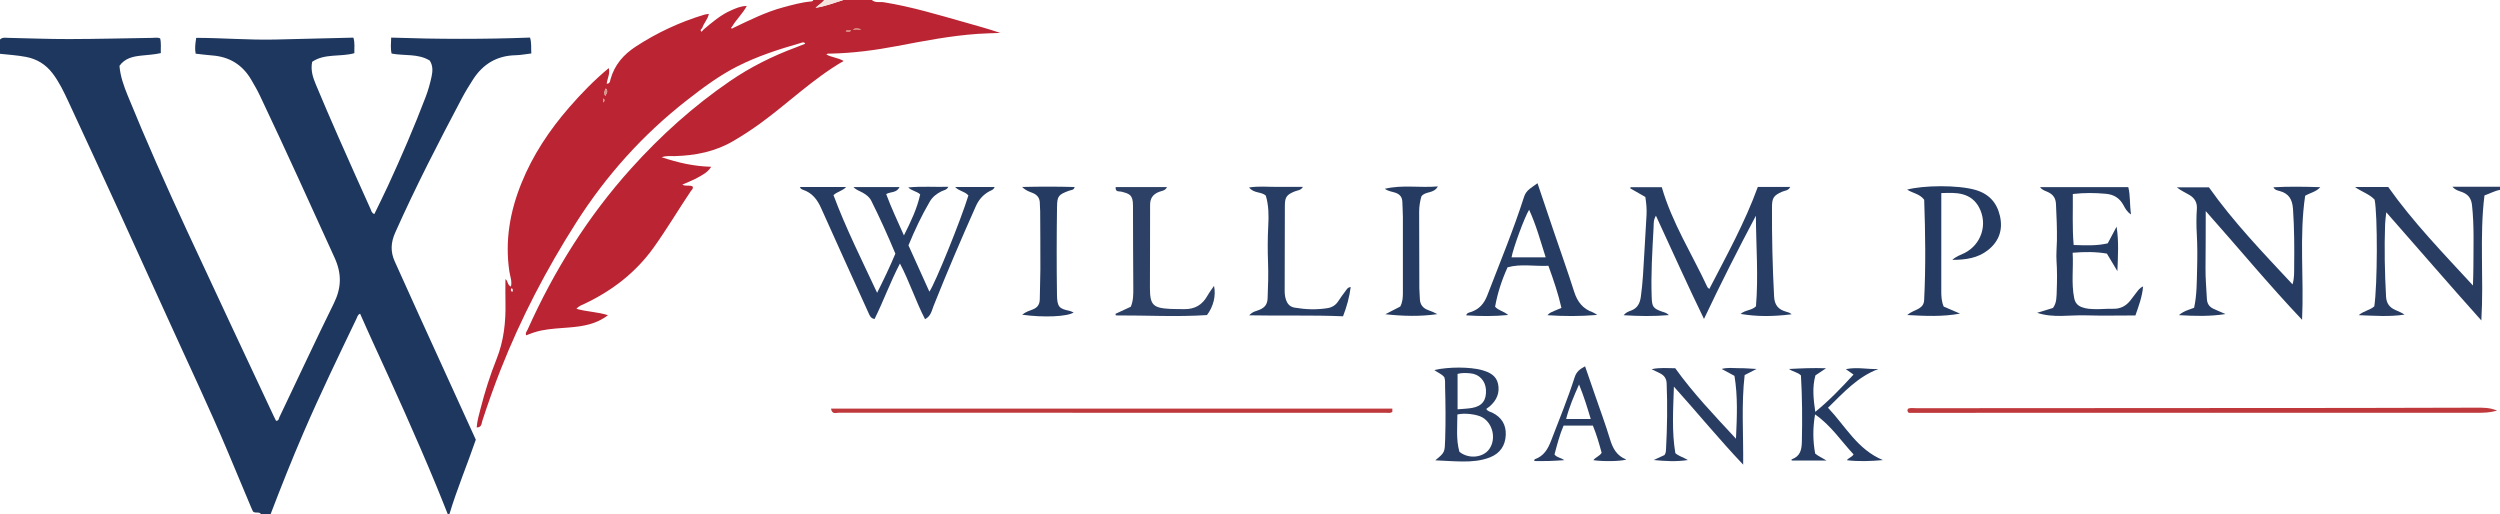 <?xml version="1.0" encoding="iso-8859-1"?>
<!-- Generator: Adobe Illustrator 27.0.0, SVG Export Plug-In . SVG Version: 6.00 Build 0)  -->
<svg version="1.1" id="Layer_1" xmlns="http://www.w3.org/2000/svg" xmlns:xlink="http://www.w3.org/1999/xlink" x="0px" y="0px"
	 viewBox="0 0 1580 325" style="enable-background:new 0 0 1580 325;" xml:space="preserve">
<g>
	<path style="fill:#1E375E;" d="M0,25c1.461-1.55,3.35-1.116,5.136-1.079c12.827,0.266,25.655,0.793,38.482,0.768
		c17.494-0.035,34.988-0.497,52.482-0.746c1.644-0.023,3.319-0.399,5.104,0.278c0.771,3.03,0.316,6.132,0.433,9.343
		c-4.238,0.927-8.196,1.141-12.142,1.548c-5.331,0.549-10.535,1.612-13.987,6.503c0.526,6.609,2.729,12.691,5.166,18.675
		c11.707,28.754,24.34,57.108,37.391,85.269c18.15,39.164,36.563,78.207,54.867,117.3c0.49,1.047,1.019,2.075,1.51,3.072
		c1.801,0.099,1.748-1.467,2.175-2.358c11.463-23.962,22.647-48.061,34.385-71.887c4.835-9.814,5.061-18.698,0.442-28.843
		c-15.546-34.143-30.997-68.328-47.088-102.22c-1.707-3.595-3.692-7.069-5.727-10.493c-5.497-9.249-13.65-14.258-24.404-15.076
		c-3.478-0.264-6.939-0.737-10.571-1.132c-0.662-3.271-0.206-6.364,0.347-10.002c16.575,0.029,33.147,1.431,49.736,1.067
		c16.486-0.362,32.971-0.797,49.614-1.203c1.04,3.397,0.487,6.638,0.605,9.83c-8.988,2.507-18.71,0.014-26.673,5.452
		c-1.07,5.328,0.482,9.918,2.332,14.345c4.669,11.177,9.463,22.303,14.344,33.39c6.689,15.192,13.488,30.337,20.305,45.472
		c0.444,0.987,0.558,2.321,2.317,3.018c2.903-6.011,5.911-12.008,8.719-18.097c8.479-18.389,16.49-36.977,23.705-55.905
		c1.605-4.209,2.811-8.535,3.748-12.904c0.728-3.394,0.933-6.962-1.194-10.137c-7.386-4.521-15.897-2.834-24.061-4.397
		c-0.79-3.159-0.368-6.373-0.278-10.086c29.441,1.006,58.537,1.075,87.754-0.022c1.051,3.359,0.57,6.475,0.82,10.039
		c-3.427,0.403-6.665,1.051-9.916,1.118c-11.81,0.246-20.659,5.566-26.946,15.362c-2.422,3.773-4.792,7.6-6.889,11.559
		c-14.847,28.029-29.348,56.225-42.285,85.212c-2.814,6.306-3.031,12.073-0.293,18.161c4.969,11.051,9.944,22.1,14.965,33.127
		c12.039,26.44,24.107,52.868,36.281,79.558c-5.364,15.648-11.88,31.09-16.707,47.122c-0.333,0-0.667,0-1,0
		c-2.41-5.998-4.768-12.018-7.238-17.991c-12.741-30.809-26.513-61.163-40.435-91.45c-2.643-5.748-5.172-11.549-7.754-17.326
		c-1.603,0.758-1.753,2.056-2.234,3.057c-11.484,23.922-23.03,47.813-33.553,72.185C184.442,290.488,177.625,307.703,171,325
		c-2,0-4,0-6,0c-1.176-2.005-3.519-0.249-5.115-1.747c-0.229-0.493-0.603-1.229-0.921-1.988
		c-4.873-11.615-9.733-23.235-14.607-34.849c-12.063-28.745-25.499-56.872-38.347-85.265
		c-20.71-45.767-41.633-91.435-62.808-136.988C40.336,58,37.413,51.866,33.248,46.395c-4.34-5.7-9.937-9.151-16.948-10.455
		C10.906,34.936,5.442,34.575,0,34C0,31,0,28,0,25z"/>
	<path style="fill:#BB2433;" d="M444.602,18.702c5.445-4.575,10.812-9.253,17.437-12.143c3.004-1.311,5.964-2.722,9.931-2.795
		c-2.701,4.998-6.64,8.526-9.241,12.966c-0.237,0.318-0.744,0.782-0.665,0.93c0.422,0.784,0.936,0.231,1.41-0.04
		c10.292-4.893,20.473-10.043,31.569-13.001c5.752-1.534,11.473-3.173,17.437-3.676C513.168,0.884,513.767,0.759,514,0
		c2.333,0,4.667,0,7,0c-1.532,1.957-3.705,3.136-5.551,4.911C521.517,4.087,527.182,1.752,533,0c6,0,12,0,18,0
		c2.216,1.973,5.049,1.017,7.552,1.42c17.605,2.831,34.608,8.012,51.708,12.828c7.324,2.063,14.654,4.109,21.935,6.557
		c-4.75,0.192-9.507,0.269-14.248,0.597c-17.292,1.196-34.27,4.53-51.257,7.746c-13.757,2.604-27.59,4.421-41.603,4.727
		c-0.926,0.02-1.92-0.247-2.868,0.505c3.336,1.96,7.351,1.997,10.939,4.155c-19.362,11.203-35.12,26.75-52.896,39.627
		c-5.386,3.902-10.957,7.503-16.7,10.886c-11.53,6.793-24.072,9.27-37.223,9.614c-2.401,0.063-4.86-0.41-8.203,0.695
		c10.596,3.552,20.493,5.746,31.329,6.045c-2.355,3.723-5.7,5.262-8.784,6.975c-2.991,1.661-6.234,2.866-9.462,4.314
		c2.122,1.265,4.477,0.067,6.474,1.137c0.698,1.412-0.543,2.146-1.127,3.014c-7.884,11.734-15.099,23.905-23.318,35.423
		c-11.307,15.845-26.146,27.306-43.592,35.609c-1.74,0.828-3.69,1.34-5.346,3.306c6.631,1.873,13.31,1.903,19.937,4.011
		c-7.471,5.752-15.819,7.038-24.31,7.747c-5.964,0.497-11.942,0.732-17.839,1.934c-3.272,0.667-6.37,1.755-9.515,3.06
		c-0.761-1.493,0.379-2.538,0.856-3.603c16.706-37.293,38.123-71.548,65.537-101.98c18.701-20.759,39.335-39.317,62.38-55.104
		c12.927-8.856,26.896-15.836,41.614-21.274c1.862-0.688,3.701-1.441,5.543-2.183c0.131-0.053,0.202-0.258,0.329-0.432
		c-0.991-1.083-2.148-0.378-3.093-0.106c-13.573,3.904-26.987,8.233-39.648,14.636c-11.504,5.818-21.77,13.492-31.865,21.361
		c-27.839,21.701-51.072,47.568-70.06,77.369c-18.808,29.518-34.917,60.374-47.749,92.93c-4.2,10.655-8.018,21.454-11.575,32.346
		c-0.548,1.677-0.354,4.281-3.588,4.255c0.294-4.144,1.465-8.085,2.48-12.041c2.726-10.621,6.028-21.054,10.101-31.247
		c4.583-11.47,5.877-23.477,5.603-35.731c-0.11-4.912-0.018-9.828-0.018-14.717c1.67,0.983,1.133,3.722,3.493,4.705
		c0.803-3.434-0.563-6.552-1.019-9.655c-2.84-19.319,0.383-37.739,7.623-55.657c7.185-17.782,17.64-33.482,30.164-47.898
		c7.651-8.805,15.747-17.15,25.054-24.883c0.948,3.657-0.994,6.659-1.303,9.889c2.14-0.012,2.089-1.73,2.387-2.792
		c2.556-9.117,8.152-15.602,16.068-20.762c13.482-8.789,27.851-15.455,43.21-20.094c0.762-0.23,1.577-0.283,2.903-0.51
		c-0.763,3.654-3.384,5.969-4.232,9.044c-0.643,0.605-1.572,1.144-0.378,2.287C443.813,19.606,444.207,19.154,444.602,18.702z
		 M382.862,55.895c-1.041,1.823-1.201,3.276-0.32,4.855C382.874,59.318,384.889,58.09,382.862,55.895z M544.247,18.444
		c-2.216-0.445-3.501-0.74-5.101,0.098C540.792,19.194,542.045,19.097,544.247,18.444z M537.835,19.401
		c-1.243-0.518-2.322-0.73-3.349,0.31C535.564,19.9,536.657,20.44,537.835,19.401z M381.599,64.735
		c0.28-0.954,0.785-1.674-0.214-2.469C381.02,63.055,380.844,63.776,381.599,64.735z M323.357,182.129
		c-0.781,0.964-0.63,1.758,0.414,2.413C324.131,183.65,324.432,182.779,323.357,182.129z"/>
	<path style="fill:#293D63;" d="M1580,120c-3.444,0.625-6.46,2.357-9.816,3.521c-3.221,26.015-0.358,52.007-1.975,79.001
		c-20.431-22.754-39.775-45.336-60.084-68.359c-0.311,3.067-0.654,5.239-0.732,7.42c-0.547,15.302-0.239,30.592,0.592,45.88
		c0.226,4.166,2.153,6.841,5.852,8.437c1.965,0.848,3.938,1.675,5.866,2.928c-9.449,1.461-18.872,0.74-29.01,0.367
		c3.356-2.859,7.286-3.166,9.869-5.62c2.009-13.447,2.143-57.663,0.205-67.381c-3.28-3.548-8.087-4.906-12.456-8.018
		c7.342,0,14.086,0,21.046,0c15.65,22.151,34.53,41.601,53.548,62.262c0.113-4.494,0.281-8.155,0.284-11.815
		c0.01-12.976,0.54-25.953-0.868-38.915c-0.457-4.205-2.29-6.723-6.06-8.23c-1.955-0.782-4.179-1.079-6.373-3.477
		c10.494,0,20.303,0,30.112,0C1580,118.667,1580,119.333,1580,120z"/>
	<path style="fill:#F5E5E0;" d="M533,0c-5.818,1.752-11.483,4.087-17.551,4.911C517.295,3.136,519.468,1.957,521,0
		C525,0,529,0,533,0z"/>
	<path style="fill:#273C62;" d="M587.372,184.342c3.828-5.596,20.007-45.624,24.651-60.788c-2.081-2.598-5.908-2.667-8.359-5.366
		c8.431,0,16.613,0,24.916,0c-0.621,1.877-2.289,2.144-3.511,2.83c-3.921,2.2-6.542,5.279-8.404,9.455
		c-9.252,20.757-18.185,41.643-26.602,62.753c-1.186,2.975-1.641,6.53-5.436,8.5c-5.894-11.339-9.714-23.51-15.87-35.179
		c-6.141,11.814-10.446,23.801-16.04,35.071c-2.498-0.432-3.057-2.158-3.829-3.867c-9.969-22.071-20.09-44.074-29.937-66.199
		c-2.433-5.468-5.676-9.679-11.48-11.61c-0.759-0.253-1.538-0.616-1.904-1.738c9.598,0,19.096,0,29.166,0
		c-2.347,2.538-5.45,2.802-7.969,5.117c7.769,20.895,17.891,40.973,27.573,61.736c4.205-8.404,8.048-16.406,11.532-24.75
		c-4.719-11.32-9.743-22.504-15.247-33.472c-1.164-2.32-3.167-3.772-5.369-5.048c-1.828-1.06-3.998-1.574-5.852-3.546
		c9.765,0,19.111,0,29.11,0c-1.885,3.816-5.63,2.794-8.441,4.417c3.153,8.559,7.079,16.862,11.205,26.12
		c4.472-8.881,8.363-17.063,10.282-25.926c-2.176-2.034-5.127-2.073-7.576-4.396c8.726-0.818,16.919-0.173,25.371-0.397
		c-0.987,2.061-2.954,2.14-4.41,2.879c-3.03,1.539-5.551,3.453-7.329,6.48c-5.141,8.753-9.443,17.897-13.465,27.647
		C578.463,164.618,582.872,174.379,587.372,184.342z"/>
	<path style="fill:#283D63;" d="M1132.303,198.641c-12.417,1.512-21.944,1.463-32.253-0.235c2.989-2.601,7.137-2.15,9.727-4.845
		c1.588-18.985,0.064-38.053-0.057-57.218c-11.27,21.26-22.122,42.655-32.799,65.228c-10.64-21.87-20.231-43.359-30.368-65.247
		c-1.665,2.765-1.364,5.133-1.48,7.324c-0.786,14.792-1.756,29.58-1.192,44.414c0.215,5.644,0.866,6.823,6.17,8.758
		c1.499,0.547,3.148,0.745,4.689,2.316c-9.603,0.858-18.795,0.689-28.596,0.09c1.417-1.806,3.18-2.389,4.698-2.951
		c4.179-1.548,5.61-4.702,6.18-8.789c1.219-8.747,1.617-17.548,2.125-26.346c0.489-8.471,1.015-16.939,1.475-25.411
		c0.199-3.666-0.172-7.308-0.755-11.245c-3.083-1.76-6.317-3.606-9.551-5.453c0.076-0.233,0.152-0.467,0.228-0.7
		c6.539,0,13.078,0,19.724,0c6.462,22.45,19.064,42.168,28.844,63.178c0.126,0.271,0.46,0.446,1.184,1.117
		c10.981-21.279,22.518-42.065,30.658-64.486c6.939,0,13.586,0,20.486,0c-1.109,2.378-3.367,2.264-5.08,3.014
		c-5.428,2.377-6.425,3.888-6.455,9.808c-0.097,18.813,0.341,37.606,1.327,56.4c0.288,5.501,2.684,8.232,7.52,9.602
		C1130.013,197.322,1131.286,197.632,1132.303,198.641z"/>
	<path style="fill:#273C62;" d="M1406.541,198.48c-9.739,1.543-19.276,1.303-29.465,0.692c3.091-2.69,6.477-3.448,9.596-4.653
		c1.788-8.196,1.679-16.361,1.893-24.466c0.198-7.478,0.233-14.972-0.207-22.464c-0.302-5.146-0.296-10.343,0.061-15.484
		c0.296-4.26-1.507-7.034-4.907-9.005c-2.539-1.472-5.231-2.679-7.737-4.691c6.62,0,13.239,0,20.285,0
		c15.335,21.732,33.986,41.133,52.817,61.296c1.196-3.987,0.999-7.425,1.038-10.738c0.144-12.307,0.111-24.608-0.739-36.914
		c-0.41-5.936-2.546-9.717-8.404-11.324c-1.316-0.361-3.023-0.512-3.978-2.376c9.85-0.54,19.527-0.383,29.628-0.056
		c-2.647,2.97-6.323,3.52-9.561,5.432c-3.807,25.676-0.698,51.672-1.948,78.383c-21.108-22.262-40.198-45.409-60.894-68.72
		c0,2.163,0.004,3.356-0.001,4.549c-0.036,10.488-0.01,20.977-0.135,31.463c-0.078,6.5,0.558,12.954,0.865,19.429
		c0.144,3.031,1.47,5.05,4.094,6.281C1401.376,196.302,1403.972,197.363,1406.541,198.48z"/>
	<path style="fill:#273C62;" d="M1338.196,171.36c-2.537-4.236-4.541-7.583-6.636-11.08c-6.954-1.215-14.014-1.172-21.646-0.549
		c0.584,9.756-0.933,19.196,0.968,28.617c0.588,2.914,1.976,4.69,4.774,5.764c2.894,1.111,5.862,1.211,8.833,1.264
		c3.658,0.066,7.326-0.343,10.981-0.237c4.556,0.131,8.051-1.692,10.825-5.131c1.358-1.683,2.608-3.452,3.936-5.16
		c1.102-1.416,2.105-2.955,4.204-3.849c-0.553,6.596-2.786,12.413-4.859,18.364c-10.562,0-21.026,0.245-31.474-0.07
		c-10.167-0.306-20.443,1.804-30.637-1.606c3.236-0.989,6.472-1.977,9.988-3.051c2.502-3.239,2.265-7.404,2.413-11.258
		c0.236-6.139,0.276-12.303-0.143-18.468c-0.292-4.296,0.178-8.642,0.252-12.966c0.13-7.657-0.248-15.298-0.598-22.947
		c-0.166-3.642-1.64-5.894-4.764-7.469c-1.717-0.865-3.795-1.204-5.324-3.274c18.726,0,37.091,0,55.793,0
		c1.357,5.339,0.805,10.944,1.721,17.258c-2.737-1.785-3.715-3.942-4.765-5.852c-2.455-4.465-6.035-6.737-11.119-7.196
		c-6.813-0.615-13.582-0.711-20.897,0.135c0.132,10.796-0.42,21.383,0.536,32.236c7.257,0.185,14.372,0.629,21.53-1.056
		c1.792-3.366,3.578-6.72,5.607-10.531C1339.143,152.57,1338.561,161.407,1338.196,171.36z"/>
	<path style="fill:#253B61;" d="M1233.844,164.245c2.685-2.417,5.422-3.139,7.853-4.386c10.606-5.442,14.709-18.277,9.04-28.853
		c-2.204-4.111-5.587-6.908-10.211-8.183c-4.411-1.216-8.81-0.912-13.625-0.79c0,1.867,0,3.325,0,4.782
		c0,18.993,0.015,37.986-0.014,56.979c-0.005,3.344,0.116,6.641,1.532,9.964c3.358,1.446,6.838,2.945,10.318,4.443
		c-10.921,2.03-21.783,1.545-33.332,0.902c2.594-2.264,5.261-2.831,7.473-4.209c1.975-1.23,3.055-2.744,3.179-5.221
		c1.069-21.294,0.758-42.575,0.031-63.433c-2.872-3.812-7.264-4.103-10.773-6.404c10.074-2.723,31.767-3.028,42.943,0.13
		c8.584,2.426,13.68,7.919,15.663,16.356c2.055,8.743-0.455,16.164-7.537,21.751C1249.992,163.118,1242.429,164.22,1233.844,164.245
		z"/>
	<path style="fill:#273C62;" d="M978.595,167.98c-8.772,0.42-17.39-1.38-25.81,0.957c-3.707,8.179-6.341,16.321-7.886,24.896
		c2.129,2.491,5.546,2.816,8.225,5.245c-9.066,0.894-17.628,0.779-26.483,0.221c0.431-1.612,1.92-1.781,2.96-2.125
		c5.287-1.747,8.356-5.276,10.369-10.505c7.98-20.728,16.5-41.253,23.285-62.423c1.362-4.248,5.031-5.859,8.441-8.454
		c3.488,10.338,6.861,20.38,10.265,30.41c4.315,12.713,8.843,25.357,12.905,38.15c2.006,6.316,5.47,10.824,11.78,13.031
		c0.745,0.261,1.391,0.804,2.807,1.649c-10.775,0.918-20.789,0.886-31.458,0.176c1.302-1.59,2.805-2.032,4.143-2.65
		c1.496-0.692,3.039-1.283,4.682-1.968C984.831,185.667,981.878,177.085,978.595,167.98z M976.87,162.627
		c-3.326-10.39-5.994-20.404-10.467-30.047c-2.871,4.58-10.133,24.328-11.1,30.047C962.284,162.627,969.235,162.627,976.87,162.627z
		"/>
	<path style="fill:#2D4065;" d="M704.977,198.343c3.282-1.524,6.564-3.048,9.689-4.499c1.624-3.832,1.589-7.685,1.582-11.485
		c-0.03-17.474-0.269-34.948-0.201-52.421c0.027-7.038-2.44-7.474-7.216-8.784c-1.532-0.42-4.062,0.464-3.725-2.908
		c10.73,0,21.469,0,32.412,0c-1.02,2.335-3.263,2.341-5,3.02c-3.857,1.506-5.684,3.996-5.662,8.332
		c0.088,17.473-0.145,34.948-0.103,52.421c0.026,10.722,1.981,12.655,12.783,13.205c2.968,0.151,5.959,0.099,8.929,0.146
		c6.686,0.106,11.378-2.694,14.604-8.422c1.21-2.149,2.733-4.123,4.198-6.303c1.302,6.239-0.357,13.021-4.458,18.482
		c-19.17,1.27-38.385,0.124-57.603,0.219C705.129,199.012,705.053,198.678,704.977,198.343z"/>
	<path style="fill:#283D63;" d="M848.8,199.892c-19.602-0.836-39.151-0.188-59.297-0.617c2.135-2.409,4.523-2.67,6.561-3.523
		c3.255-1.363,4.905-3.433,5.061-7.129c0.322-7.645,0.555-15.262,0.27-22.926c-0.284-7.636-0.27-15.299,0.144-22.958
		c0.35-6.456,0.322-12.955-1.562-19.135c-2.889-2.593-7.47-1.253-10.567-5.117c6.209-0.975,11.752-0.339,17.258-0.382
		c5.489-0.043,10.979-0.009,16.772-0.009c-1.277,2.309-3.523,2.181-5.235,2.893c-5.004,2.081-6.152,3.517-6.173,8.963
		c-0.07,17.815-0.09,35.63-0.118,53.444c-0.003,1.996,0.131,3.946,0.776,5.901c0.92,2.789,2.549,4.627,5.487,5.129
		c6.919,1.183,13.858,1.434,20.812,0.321c2.934-0.469,5.219-1.912,6.848-4.474c1.337-2.102,2.823-4.116,4.335-6.099
		c0.86-1.128,1.503-2.601,3.477-2.772C852.827,187.756,851.171,193.771,848.8,199.892z"/>
	<path style="fill:#293D63;" d="M1043.806,233.335c5.36-1.201,10.108-0.578,14.944-0.618c11.345,15.825,24.666,29.749,38.388,44.56
		c0.625-13.778,1.222-26.74-0.955-39.734c-2.615-1.41-5.076-2.736-8.095-4.364c3.922-1.077,7.432-0.447,10.863-0.498
		c3.437-0.051,6.88,0.289,11.186,0.5c-2.911,1.497-5.075,2.609-7.52,3.866c-2.116,18.43-0.744,36.972-0.927,56.612
		c-15.42-16.263-28.927-32.804-43.785-49.309c-0.447,14.67-1.392,28.387,0.917,42.025c2.244,2.018,5.118,2.601,7.9,4.384
		c-7.27,1.083-14.082,0.705-21.603-0.02c2.708-1.246,4.787-2.203,6.809-3.134c0.918-1.195,0.939-2.564,1.009-3.859
		c0.745-13.794,0.938-27.593,0.388-41.403c-0.121-3.031-1.456-5.016-4.028-6.332C1047.683,235.184,1046.039,234.42,1043.806,233.335
		z"/>
	<path style="fill:#BF393C;" d="M1578.168,259.525c-4.415,1.253-8.403,1.371-12.385,1.372
		c-118.938,0.015-237.876,0.013-356.814,0.014c-0.978,0-1.955,0-2.643,0c-1.016-0.951-1.062-1.678-0.373-2.658
		c1.601-0.643,3.447-0.267,5.23-0.268c92.452-0.067,184.903-0.096,277.355-0.161c25.484-0.018,50.968-0.168,76.452-0.179
		C1569.263,257.643,1573.616,257.523,1578.168,259.525z"/>
	<path style="fill:#293D63;" d="M912.805,238.388c-1.737-2.147-4.247-2.887-6.326-4.54c9.193-2.092,22.568-1.989,29.913,0.005
		c4.891,1.328,9.258,3.427,10.392,8.811c1.193,5.668-0.953,10.438-5.323,14.192c-0.625,0.537-1.326,0.986-2.133,1.579
		c0.813,1.583,2.565,1.756,3.893,2.414c5.855,2.903,8.695,7.695,8.422,14.053c-0.287,6.69-3.552,11.608-9.977,14.147
		c-5.508,2.177-11.301,2.655-17.116,2.615c-5.744-0.039-11.484-0.465-17.469-0.733c6.207-5.056,5.98-5.064,6.263-13.467
		c0.374-11.135,0.239-22.256-0.059-33.383C913.236,242.263,913.514,240.419,912.805,238.388z M922.357,285.539
		c5.743,4.705,15.016,3.796,18.914-1.801c4.416-6.341,2.277-16.049-4.392-19.937c-3.449-2.011-11.447-2.962-15.808-1.839
		C921.043,269.846,920.16,277.798,922.357,285.539z M921.181,258.685c3.395-0.312,6.409-0.368,9.334-0.904
		c6.241-1.145,8.96-4.876,8.618-11.365c-0.306-5.797-4.281-10.021-9.986-10.486c-2.605-0.212-5.236-0.394-7.966,0.378
		C921.181,243.695,921.181,250.972,921.181,258.685z"/>
	<path style="fill:#253B61;" d="M1155.29,257.692c11.115,11.703,18.548,26.369,34.721,33.084
		c-8.087,0.715-15.317,0.955-22.788,0.088c1.228-1.677,3.175-1.874,4.229-3.708c-7.822-8.337-14.181-18.234-24.332-25.248
		c-1.445,8.402-1.463,16.381,0.061,24.718c1.744,1.576,4.208,2.585,7.233,4.444c-7.931,0-14.948,0-21.914,0
		c-0.384-0.308-0.397-0.67,0.021-0.826c5.218-1.954,6.14-5.889,6.256-11.089c0.313-13.972,0.246-27.914-0.582-41.884
		c-2.11-2.107-5.169-2.279-7.521-4.077c7.612-0.395,15.049-0.752,23.403-0.456c-2.737,1.83-4.848,3.241-6.73,4.499
		c-2.139,7.7-1.218,15.086-0.103,23.069c8.952-7.277,16.568-15.288,24.19-23.58c-1.656-1.164-2.994-2.104-4.861-3.416
		c7.252-1.51,13.9,0.235,20.584-0.109C1174.155,238.057,1165.201,247.991,1155.29,257.692z"/>
	<path style="fill:#253B61;" d="M875.501,198.601c3.149-1.615,6.298-3.23,9.447-4.846c1.516-2.786,1.677-5.771,1.682-8.756
		c0.025-15.97,0.031-31.94-0.005-47.91c-0.007-3.151-0.261-6.301-0.34-9.453c-0.076-3.045-1.535-4.867-4.441-5.85
		c-2.026-0.685-4.253-0.818-6.656-2.457c11.129-2.691,21.884-0.515,33.542-1.506c-2.648,4.801-7.783,2.79-10.403,6.285
		c-0.818,2.81-1.427,6.214-1.42,9.717c0.031,16.132,0.056,32.263,0.119,48.395c0.008,2.155,0.301,4.309,0.324,6.465
		c0.041,3.835,1.964,6.171,5.5,7.397c1.861,0.645,3.678,1.42,5.487,2.463C897.476,200.123,886.609,199.8,875.501,198.601z"/>
	<path style="fill:#253B61;" d="M646.013,198.91c2.317-1.877,4.577-2.519,6.72-3.351c3.019-1.173,4.383-3.26,4.408-6.496
		c0.05-6.331,0.36-12.661,0.376-18.992c0.031-12.163-0.06-24.327-0.123-36.491c-0.009-1.664-0.226-3.328-0.214-4.991
		c0.023-3.427-1.571-5.494-4.783-6.74c-1.952-0.757-4.077-1.401-6.42-3.693c11.563-0.263,22.336-0.273,33.164,0.04
		c-0.386,2.089-2.231,1.848-3.483,2.316c-6.821,2.551-7.52,3.408-7.621,10.423c-0.267,18.498-0.283,36.995-0.025,55.494
		c0.107,7.654,1.588,8.708,7.708,9.968c0.952,0.196,1.842,0.692,2.832,1.077C674.647,200.121,659.687,200.798,646.013,198.91z"/>
	<path style="fill:#BF393C;" d="M525.194,258.221c118.573,0,236.639,0,354.766,0c0,0.883,0,1.516,0,2.071
		c-1.299,1.009-2.683,0.599-3.97,0.599c-115.328,0.02-230.657,0.025-345.985-0.042C528.407,260.849,525.825,262.138,525.194,258.221
		z"/>
	<path style="fill:#293D63;" d="M1001.771,231.518c2.088,6.043,4.139,11.96,6.176,17.882c3.234,9.406,6.708,18.739,9.593,28.251
		c1.732,5.712,4.223,10.429,10.322,12.781c-3.444,1.159-15.018,1.325-20.856,0.392c1.44-1.947,3.972-2.515,5.226-4.662
		c-1.536-5.685-3.159-11.411-5.533-17.182c-6.043,0-12.135,0-18.514,0c-2.542,5.87-4.104,12.116-5.74,18.228
		c1.46,2.036,3.935,1.948,6.163,3.616c-3.518,0.202-6.53,0.445-9.546,0.529c-3.119,0.087-6.242,0.019-9.429,0.019
		c0.14-0.578,0.139-1.061,0.286-1.111c5.731-1.945,8.32-6.384,10.389-11.779c5.107-13.32,10.557-26.512,14.891-40.113
		C996.27,235.004,998.527,233.177,1001.771,231.518z M1005.352,264.808c-2.17-7.228-4.264-14.139-7.393-21.814
		c-3.421,7.668-6.262,14.408-8.156,21.814C995.027,264.808,999.944,264.808,1005.352,264.808z"/>
	<path style="fill:#D99486;" d="M382.862,55.895c2.027,2.195,0.011,3.423-0.32,4.855C381.662,59.171,381.821,57.718,382.862,55.895z
		"/>
	<path style="fill:#D07A6C;" d="M544.247,18.444c-2.203,0.653-3.456,0.749-5.101,0.098C540.746,17.704,542.031,18,544.247,18.444z"
		/>
	<path style="fill:#D07A6C;" d="M537.835,19.401c-1.178,1.039-2.271,0.499-3.349,0.31C535.512,18.671,536.591,18.883,537.835,19.401
		z"/>
	<path style="fill:#D99486;" d="M381.599,64.735c-0.755-0.959-0.579-1.681-0.214-2.469C382.385,63.062,381.88,63.782,381.599,64.735
		z"/>
</g>
</svg>
